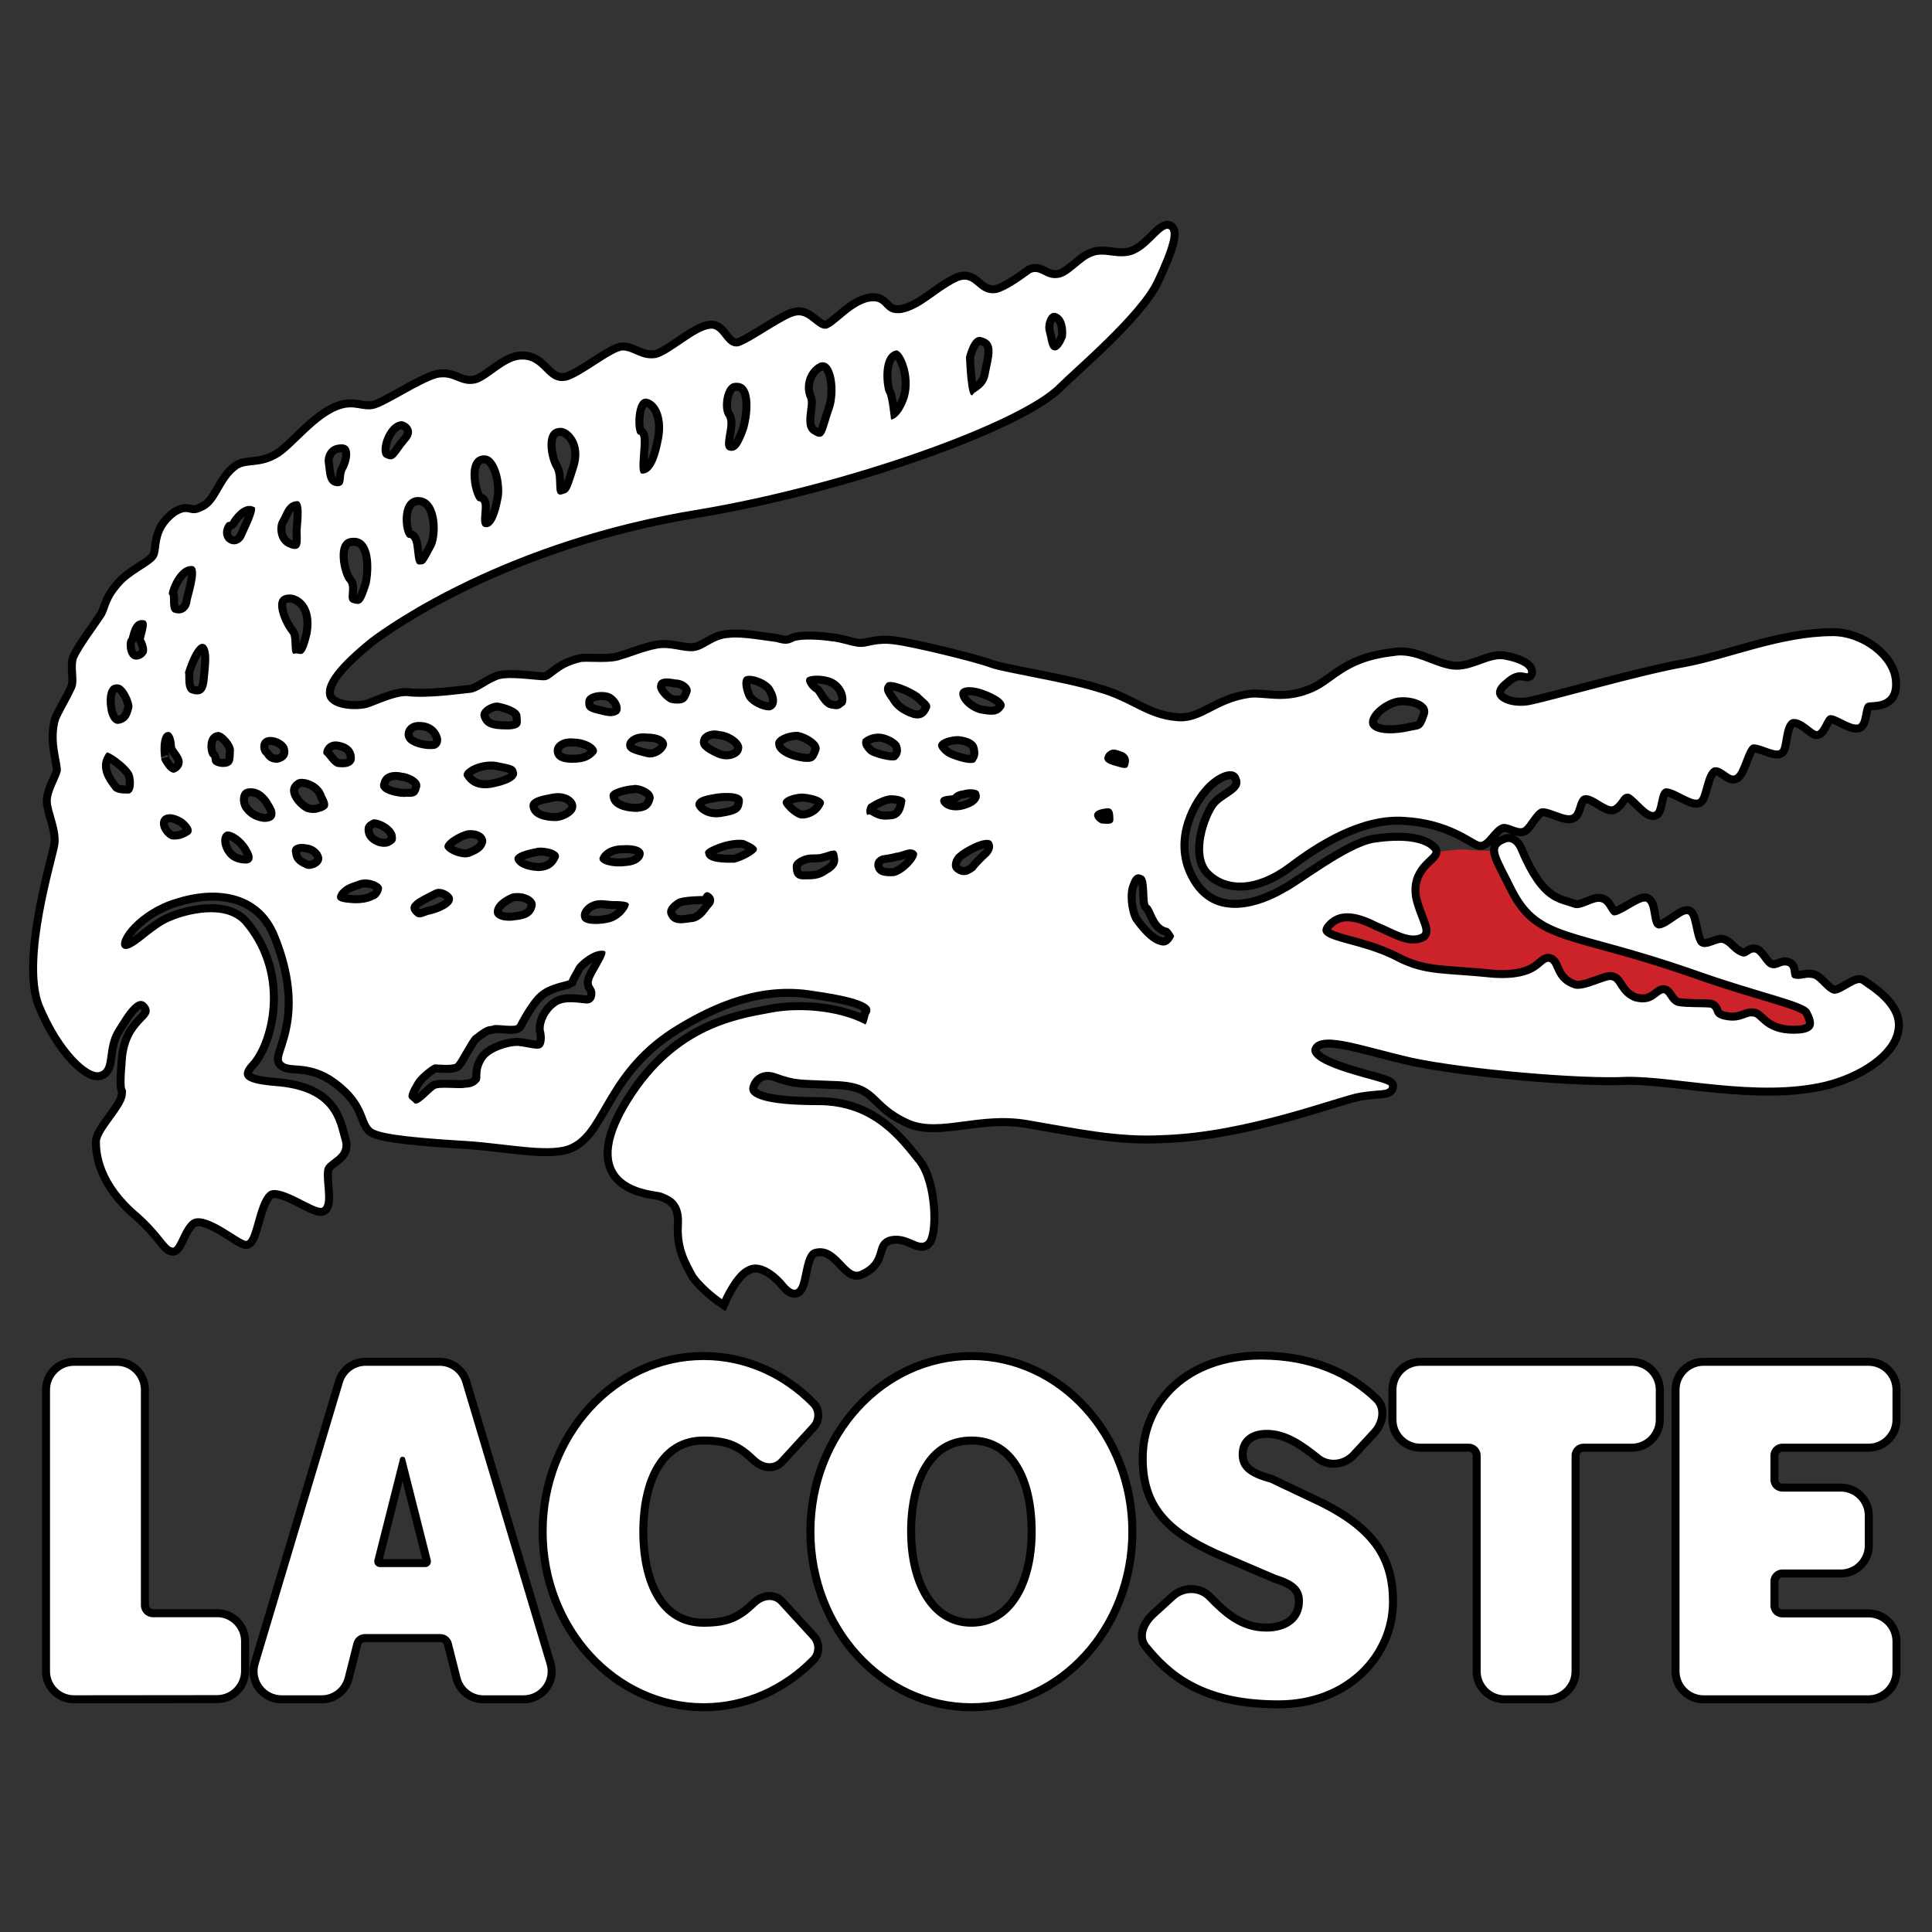 <svg width="108" height="108" viewBox="0 0 108 108" fill="none" xmlns="http://www.w3.org/2000/svg">
<rect x="0" y="0" width="108" height="108" fill="#333333" stroke="none"/>
<path fill-rule="evenodd" clip-rule="evenodd" d="M81.79 47.481C81.464 47.481 80.58 47.575 80.068 47.667C79.974 47.947 78.625 48.552 78.95 50.229C79.182 51.253 79.695 51.998 79.462 52.184C78.811 52.557 77.88 51.905 77.041 51.579C76.204 51.16 74.901 50.601 74.062 51.672C73.317 52.697 75.878 52.557 78.066 53.721C79.696 54.559 80.813 54.373 83.42 54.653C86.027 54.838 86.166 53.721 86.585 53.768C86.959 53.861 86.819 54.885 88.029 55.258C88.588 55.398 89.844 54.698 90.077 54.792C90.45 54.838 90.45 55.584 91.334 55.956C92.312 56.236 92.591 55.678 92.917 55.538C93.197 55.398 93.243 56.096 93.802 56.236C94.36 56.329 95.198 56.283 95.617 56.329C95.943 56.469 95.617 56.888 96.549 57.028C97.386 57.167 97.666 56.701 98.084 56.841C98.411 56.981 98.83 57.912 100.598 57.773C101.716 57.679 101.438 56.981 101.157 56.469C100.83 55.956 98.411 55.538 94.5 54.14C87.89 51.859 86.12 52.418 84.724 49.717C84.166 48.599 83.84 47.994 83.747 47.622C83.373 47.528 82.675 47.575 81.79 47.481Z" fill="#CC2229"/>
<path d="M104.043 54.979C103.762 54.792 102.832 55.678 102.46 55.538C102.041 55.398 101.715 54.839 101.389 54.699C100.97 54.56 100.737 54.792 100.319 54.699C99.992 54.653 100.225 54.14 99.946 54.001C99.573 53.862 99.386 54.234 98.968 54.094C98.641 54.001 98.409 53.396 98.129 53.256C97.804 53.163 97.711 53.581 97.339 53.442C96.826 53.256 96.686 52.883 96.361 52.744C96.081 52.557 95.476 53.116 95.057 52.883C94.638 52.697 94.638 51.253 94.358 51.113C94.033 50.974 93.008 52.138 92.589 51.859C92.216 51.673 92.356 50.601 92.03 50.415C91.751 50.229 90.494 51.3 90.168 51.16C89.889 51.02 89.841 50.462 89.423 50.415C89.05 50.368 88.398 50.881 87.98 50.741C87.141 50.415 86.117 50.555 84.861 47.575C84.721 47.202 84.442 46.969 84.162 47.109C83.417 47.388 83.697 47.667 84.721 49.717C86.117 52.418 87.886 51.859 94.497 54.14C98.407 55.538 100.827 55.956 101.153 56.469C101.434 56.981 101.713 57.679 100.595 57.773C98.826 57.912 98.407 56.981 98.081 56.841C97.662 56.701 97.383 57.167 96.546 57.028C95.614 56.888 95.939 56.469 95.614 56.329C95.194 56.283 94.356 56.329 93.798 56.236C93.24 56.096 93.193 55.398 92.913 55.538C92.588 55.678 92.308 56.236 91.33 55.956C90.447 55.584 90.447 54.838 90.074 54.792C89.84 54.698 88.584 55.398 88.026 55.258C86.816 54.885 86.956 53.861 86.581 53.768C86.163 53.721 86.024 54.838 83.417 54.653C80.811 54.373 79.692 54.559 78.063 53.721C75.875 52.557 73.314 52.697 74.059 51.672C74.898 50.601 76.201 51.16 77.038 51.579C77.877 51.905 78.808 52.557 79.459 52.184C79.692 51.998 79.179 51.253 78.947 50.229C78.622 48.413 80.205 47.854 80.065 47.575C79.832 47.248 78.947 46.783 76.806 47.109C75.363 47.342 72.569 49.53 71.871 49.857C71.172 50.275 68.287 51.812 66.703 49.53C65.121 47.202 66.564 44.827 67.216 44.083C67.821 43.337 68.846 42.779 69.217 43.337C69.73 44.222 68.519 44.455 68.007 45.061C67.541 45.666 66.797 47.715 67.634 48.647C68.519 49.578 70.148 49.671 72.01 48.274C73.546 47.11 76.061 45.48 78.527 45.667C81.041 45.806 82.345 46.97 82.717 47.064C83.09 47.11 83.416 46.272 83.927 46.086C84.3 45.946 84.812 46.412 85.138 46.272C85.417 46.086 85.744 45.34 86.116 45.2C86.535 45.061 87.56 45.759 87.885 45.526C88.165 45.386 88.118 44.502 88.584 44.456C89.049 44.362 89.84 45.2 90.167 45.061C90.585 44.828 90.585 44.362 91.004 44.362C91.33 44.362 92.075 45.48 92.448 45.386C92.727 45.34 92.635 44.223 93.053 44.083C93.472 43.943 94.543 44.828 94.916 44.688C95.194 44.549 95.241 43.198 95.753 42.918C96.219 42.733 96.684 43.477 96.964 43.337C97.337 43.198 97.569 41.66 97.989 41.614C98.361 41.568 99.106 42.033 99.431 41.94C99.711 41.894 99.571 40.497 100.129 40.217C100.689 40.031 101.387 40.916 101.574 40.87C101.852 40.777 101.992 40.031 102.272 39.985C102.597 39.891 103.436 40.59 103.855 40.497C104.18 40.357 104.042 39.333 104.414 39.286C104.693 39.193 105.857 39.426 105.764 38.122C105.717 36.818 104.042 35.56 102.459 35.56C99.572 35.56 96.686 36.818 94.218 37.283C91.752 37.703 86.677 39.193 85.42 39.426C84.163 39.612 82.952 38.914 84.07 38.029C84.954 37.19 85.42 37.843 85.42 37.563C85.42 37.283 84.861 37.004 84.07 36.864C83.231 36.725 82.254 37.563 81.183 37.423C80.113 37.283 79.043 36.446 77.879 36.678C75.04 37.004 74.62 38.262 73.177 38.773C71.733 39.333 70.663 38.914 69.871 39.007C67.916 39.286 67.218 40.45 65.775 40.31C64.052 40.17 63.214 39.193 61.352 38.68C59.583 38.121 56.185 37.609 55.393 37.33C54.556 37.003 50.878 36.118 49.993 36.026C49.016 35.886 48.55 36.165 48.131 36.165C47.665 36.165 47.06 35.886 46.408 35.839C45.803 35.746 44.825 35.7 44.407 35.839C44.036 36.027 43.897 36.027 43.385 35.887C42.966 35.84 41.43 35.561 40.778 35.654C39.846 35.701 39.474 36.306 38.776 36.399C38.124 36.446 37.473 36.12 36.728 36.259C35.984 36.399 35.378 36.678 34.727 36.864C34.122 37.098 33.004 36.958 32.492 37.004C31.096 37.33 30.909 38.029 30.398 38.029C29.932 38.029 28.256 37.749 27.744 38.029C27.185 38.262 26.72 38.68 26.301 38.727C25.789 38.773 23.927 39.053 22.762 38.913C22.111 38.867 20.993 39.426 20.528 39.565C19.97 39.705 18.666 39.705 18.293 39.053C17.921 38.262 18.945 37.098 20.668 35.7C21.832 34.815 28.396 30.205 39.056 28.482C47.389 27.086 57.118 23.593 59.167 21.451C60.052 20.566 63.636 17.539 64.52 15.677C65.405 13.814 65.683 12.743 65.218 12.79C64.753 12.929 64.195 13.907 63.31 14.233C62.471 14.512 61.727 14.047 61.075 14.326C60.47 14.512 59.772 15.49 59.121 15.537C58.422 15.629 58.143 15.024 57.63 15.257C57.118 15.629 56.281 16.236 55.721 16.374C54.558 16.561 54.511 15.211 53.441 15.769C52.323 16.328 51.532 17.26 50.415 17.492C49.39 17.632 49.53 16.841 48.832 16.841C47.714 16.841 46.644 18.378 46.132 18.378C45.62 18.378 45.2 17.539 44.549 17.633C43.944 17.679 42.035 19.123 41.29 19.356C40.499 19.496 40.359 18.285 39.707 18.378C38.916 18.425 37.473 19.822 36.681 20.009C35.844 20.148 35.378 19.59 34.819 19.59C34.261 19.59 32.538 21.033 31.7 21.266C30.49 21.545 30.397 20.009 29.093 20.102C28.163 20.148 27.184 21.406 26.441 21.453C25.648 21.545 25.323 20.94 24.438 21.127C23.461 21.406 21.552 22.709 20.9 22.85C20.295 22.99 19.829 22.617 19.084 22.85C17.688 23.269 16.385 25.132 15.499 25.597C14.523 26.156 13.824 25.877 13.312 26.203C12.381 26.854 12.241 28.158 11.356 28.531C10.566 28.95 10.612 28.345 9.866 28.81C8.61 29.741 9.076 30.766 8.703 31.232C8.331 31.697 7.306 32.069 6.701 32.815C6.095 33.513 6.095 33.933 5.863 34.399C5.584 34.864 4.513 36.261 4.28 36.867C4.141 37.47 4.42 38.122 4.141 38.587C3.956 39.007 3.536 39.706 3.304 40.217C2.931 41.428 3.444 42.639 3.397 43.105C3.304 43.523 2.838 44.222 2.838 44.781C2.838 45.34 3.397 46.411 3.257 47.249C3.118 48.088 1.395 53.629 2.373 56.143C3.444 58.751 5.026 60.148 5.585 59.915C6.19 59.729 5.817 58.611 6.422 57.588C7.027 56.608 7.726 55.399 8.285 56.236C8.75 57.028 7.167 57.028 7.027 59.31C6.842 61.498 7.12 60.567 7.027 61.219C6.981 61.917 5.584 63.221 5.584 63.827C5.584 64.478 5.724 66.109 7.772 67.832C9.029 68.948 9.308 69.694 9.634 69.741C9.913 69.834 10.193 68.436 10.798 68.156C11.636 67.783 13.451 69.414 13.777 69.368C14.196 69.228 14.335 66.992 15.08 66.574C15.826 66.247 17.642 67.692 18.014 67.505C18.386 67.225 17.967 65.828 18.154 65.27C18.386 64.758 19.41 64.618 19.084 63.687C18.805 62.755 18.665 60.939 15.361 60.706C14.383 60.613 13.033 60.474 13.918 59.45C14.942 58.425 16.058 54.653 13.638 51.72C12.614 50.462 10.286 51.16 9.634 51.44C8.471 51.859 7.307 53.396 6.842 52.977C6.422 52.558 7.772 50.835 9.867 50.229C11.915 49.577 14.523 49.717 15.547 52.278C17.362 56.748 15.547 58.844 15.78 59.31C16.058 59.775 17.083 59.263 18.526 60.148C20.574 61.498 20.295 62.662 20.807 63.081C21.272 63.453 23.739 63.64 26.021 63.78C28.349 63.92 30.909 64.525 31.98 63.92C33.702 63.035 33.841 59.728 37.845 57.306C39.846 56.096 42.5 54.885 45.479 55.398C48.785 55.863 48.831 56.329 48.552 56.748C48.505 56.981 48.413 57.306 48.366 57.261C46.782 56.422 44.502 56.329 43.105 56.608C41.057 56.981 37.565 57.541 35.005 62.01C32.491 66.48 36.541 66.527 36.96 66.667C37.426 66.853 38.171 67.085 38.124 68.39C38.031 69.695 38.45 70.439 38.916 71.277C39.474 72.022 40.359 72.627 40.359 72.627C40.359 72.627 41.01 71.137 41.755 70.811C42.5 70.393 43.385 71.138 43.804 71.604C45.107 73.281 44.549 70.16 45.48 69.834C46.83 69.415 47.342 71.418 48.087 71.044C49.437 70.439 48.692 69.508 49.67 69.135C50.694 68.856 51.299 69.695 51.718 69.415C52.183 69.089 52.137 66.203 51.252 65.038C50.275 63.827 48.832 61.778 45.759 61.778C42.733 61.778 41.755 61.36 41.895 60.753C42.035 60.148 42.64 59.729 43.385 60.008C44.549 60.427 44.688 60.334 46.55 60.427C49.25 60.475 48.645 61.638 50.88 62.616C52.556 63.314 54.744 62.15 57.444 62.616C60.19 63.082 62.471 63.594 64.984 63.454C69.734 63.314 74.995 61.22 76.018 61.08C77.09 60.893 77.648 61.033 77.648 60.707C77.648 60.427 73.039 59.729 73.318 58.611C73.691 57.541 75.878 58.426 78.904 59.124C81.93 59.776 88.4 60.334 90.915 60.196C93.616 60.149 98.224 61.36 101.994 60.475C103.903 60.009 105.719 58.844 105.905 57.542C106.138 56.236 104.415 55.258 104.043 54.979ZM78.066 39.007C78.811 38.867 80.115 39.193 79.789 40.031C79.509 40.87 79.371 40.729 78.764 40.87C78.159 41.008 76.903 41.148 76.577 40.589C76.297 40.031 77.228 39.193 78.066 39.007ZM59.12 17.539C59.586 17.772 59.632 18.424 59.586 18.843C59.446 19.216 59.214 19.588 58.98 19.588C58.607 19.588 58.607 19.076 58.469 18.564C58.328 18.145 58.607 17.26 59.12 17.539ZM54.838 18.843C55.815 19.076 55.443 19.961 55.256 20.985C55.116 21.683 54.511 21.87 54.418 22.009C54.092 22.615 53.999 19.961 53.999 19.961C53.999 19.961 54.279 18.703 54.838 18.843ZM50.089 19.588C50.461 19.542 51.114 20.986 50.74 22.243C50.322 23.454 49.809 23.454 49.809 23.454C49.809 23.454 49.67 22.103 49.53 21.963C49.39 21.73 49.111 19.821 50.089 19.588ZM45.806 20.287C46.691 19.961 46.924 21.963 46.504 22.988C46.132 24.059 46.132 24.711 45.48 24.291C44.688 23.919 45.34 22.615 45.107 22.243C44.828 21.59 45.061 20.659 45.806 20.287ZM41.057 21.405C42.175 21.265 42.035 23.034 41.755 24.013C41.43 24.897 41.197 25.316 40.732 25.177C40.219 24.99 40.871 23.826 40.592 23.314C40.219 22.848 40.452 21.451 41.057 21.405ZM36.169 22.289C36.821 22.428 37.287 23.406 36.961 24.757C36.682 26.154 36.263 26.48 35.89 26.48C35.518 26.48 36.03 24.291 35.704 24.291C35.425 24.291 35.378 22.149 36.169 22.289ZM31.374 23.919C31.794 23.919 32.724 24.71 32.259 26.154C31.794 27.644 31.794 27.505 31.374 27.644C30.909 27.737 31.235 26.759 30.955 26.201C30.63 25.735 30.21 23.872 31.374 23.919ZM27.045 25.456C27.883 25.409 28.209 27.179 28.023 27.923C27.883 28.668 27.604 29.6 27.092 29.46C26.626 29.368 27.184 28.017 26.766 28.017C26.44 28.017 25.788 25.503 27.045 25.456ZM24.299 30.531C23.74 31.556 23.786 31.556 23.414 31.556C23.042 31.556 23.274 30.066 22.856 30.066C22.483 30.066 22.157 27.877 23.321 27.784C24.578 27.737 24.624 29.786 24.299 30.531ZM22.437 23.546C22.716 23.546 23.414 24.012 22.762 24.71C22.157 25.409 22.111 25.874 21.552 25.595C20.993 25.409 21.552 23.593 22.437 23.546ZM6.608 38.262C6.98 38.262 7.447 39.193 7.4 39.566C7.307 39.845 7.261 40.31 6.702 40.45C6.19 40.589 6.004 39.752 6.004 39.612C5.957 39.426 5.817 38.168 6.608 38.262ZM7.167 44.361C6.888 44.361 6.562 44.361 6.329 44.176C6.189 43.943 5.258 43.012 5.957 42.08C6.003 41.94 7.167 42.732 7.4 43.244C7.54 43.616 7.54 44.361 7.167 44.361ZM8.144 36.585C8.004 36.817 7.633 36.957 7.4 36.817C7.027 36.585 7.027 35.84 7.167 35.7C7.26 35.654 7.307 34.536 8.051 34.675C8.424 34.722 8.004 35.653 8.051 35.746C8.144 35.887 8.331 36.399 8.144 36.585ZM39.149 41.335C39.195 41.009 39.707 40.73 40.219 40.87C40.871 40.916 41.616 41.475 41.477 41.894C41.43 42.313 40.732 42.639 40.033 42.313C39.428 42.033 39.009 41.754 39.149 41.335ZM40.08 44.361C40.499 44.315 41.616 44.222 41.523 44.827C41.477 45.386 41.197 45.526 40.313 45.666C39.428 45.804 38.87 45.246 38.87 44.967C38.916 44.502 39.614 44.455 40.08 44.361ZM37.752 37.982C38.264 37.982 38.73 38.401 38.59 38.727C38.45 39.053 38.404 39.472 37.473 39.286C37.147 39.146 36.728 38.68 36.728 38.401C36.728 37.843 37.287 37.889 37.752 37.982ZM32.724 39.146C32.817 38.68 33.702 38.587 34.121 38.773C34.587 39.007 34.866 39.612 34.587 39.891C34.261 40.125 33.935 40.031 33.376 39.891C32.818 39.752 32.678 39.612 32.724 39.146ZM32.119 41.289C32.818 41.289 33.655 41.8 33.283 42.173C33.004 42.452 32.724 42.639 31.98 42.639C31.235 42.639 30.955 42.359 30.955 41.94C30.955 41.568 31.421 41.195 32.119 41.289ZM30.909 44.361C31.7 44.222 32.259 44.688 32.213 45.107C32.213 45.526 31.514 45.898 31.049 45.898C30.49 45.898 29.699 45.758 29.605 45.107C29.513 44.548 30.49 44.455 30.909 44.361ZM28.768 48.087C28.628 47.668 29.605 47.481 30.071 47.388C30.49 47.342 31.374 47.528 31.235 47.947C31.096 48.273 30.816 48.692 30.071 48.692C29.326 48.646 28.907 48.413 28.768 48.087ZM29.931 50.694C29.792 51.3 29.233 51.393 28.814 51.439C28.349 51.532 27.604 51.439 27.604 50.974C27.604 50.462 28.256 50.089 28.628 49.949C29.373 49.811 30.071 50.229 29.931 50.694ZM27.883 39.286C28.162 39.332 29.047 39.565 29.093 39.984C29.093 40.31 29.326 40.776 28.349 40.776C27.464 40.776 27.092 40.636 26.905 40.17C26.626 39.612 27.604 39.193 27.883 39.286ZM27.744 42.592C28.674 42.779 28.814 42.779 28.907 43.197C28.954 43.616 28.256 43.895 27.464 44.035C26.625 44.175 26.16 43.803 25.927 43.384C25.788 43.012 26.813 42.452 27.744 42.592ZM26.161 46.411C26.626 46.364 27.184 46.55 27.184 47.063C27.092 47.481 26.813 47.668 26.347 47.854C25.928 48.087 24.997 47.715 24.857 47.389C24.717 47.063 25.648 46.504 26.161 46.411ZM25.322 50.275C25.322 50.694 24.485 51.02 24.065 51.113C23.739 51.16 23.46 51.439 23.181 51.16C22.855 50.881 22.902 50.601 23.134 50.415C23.274 50.229 24.159 49.81 24.345 49.717C24.717 49.577 25.369 49.949 25.322 50.275ZM23.414 40.357C24.159 40.357 24.485 40.776 24.625 41.148C24.718 41.474 24.625 41.66 24.438 41.8C24.299 41.94 23.461 41.893 22.995 41.614C22.343 41.289 22.576 40.357 23.414 40.357ZM19.69 30.066C20.714 29.973 20.9 31.37 20.668 32.627C20.295 33.837 20.155 33.837 19.69 33.699C19.271 33.559 19.69 32.86 19.41 32.534C19.084 32.255 18.526 30.112 19.69 30.066ZM18.945 24.85C19.876 24.711 19.55 25.875 19.364 26.201C19.084 26.62 19.41 27.225 18.805 27.178C18.154 27.086 18.247 26.294 18.154 25.874C18.107 25.409 18.387 24.896 18.945 24.85ZM15.64 29.041C15.826 28.762 15.966 28.064 16.571 28.017C16.989 27.924 16.85 29.088 16.803 29.647C16.803 30.205 16.943 30.904 16.198 30.625C15.407 30.345 15.407 29.367 15.64 29.041ZM12.753 29.181C12.893 29.181 12.893 29.087 12.893 29.087C12.893 29.087 13.544 28.017 14.196 28.342C14.475 28.389 13.777 29.739 13.684 29.973C13.545 30.345 13.079 30.625 12.66 30.252C12.242 29.833 12.614 29.181 12.753 29.181ZM10.798 31.649C11.171 31.788 10.798 32.999 10.658 33.558C10.612 34.117 10.193 34.396 9.774 34.256C9.355 34.21 9.588 33.231 9.448 33.231C9.355 33.139 9.913 31.509 10.798 31.649ZM9.448 40.916C9.728 41.009 9.774 41.568 9.774 41.66C9.774 41.894 10.053 42.033 10.193 42.452C10.286 42.779 10.053 43.104 9.728 43.197C9.356 43.197 9.03 42.499 9.03 42.499C9.03 42.592 8.75 40.87 9.448 40.916ZM10.612 46.643C10.333 46.83 10.007 46.969 9.588 46.922C9.169 46.783 8.704 46.085 9.076 45.666C9.448 45.34 10.007 45.619 10.286 45.804C10.566 46.039 10.892 46.411 10.612 46.643ZM10.752 38.773C10.193 38.68 10.426 37.609 10.333 37.609C10.333 37.609 10.892 35.701 11.45 36.027C11.869 36.306 11.636 37.563 11.59 38.168C11.497 38.727 11.217 38.914 10.752 38.773ZM11.775 42.313C11.59 42.219 11.356 41.008 12.194 40.916C12.52 40.916 13.079 41.567 13.079 41.94C13.033 42.359 13.172 42.918 12.381 42.871C11.636 42.779 11.915 42.359 11.775 42.313ZM13.778 48.273C13.499 48.273 12.939 48.227 12.614 47.715C12.335 47.342 12.242 46.69 12.614 46.504C12.893 46.364 13.638 46.83 13.964 47.481C14.336 48.087 13.964 48.273 13.778 48.273ZM14.755 45.945C14.383 45.899 13.964 45.758 13.638 45.34C13.312 44.967 13.312 44.176 13.824 44.083C14.615 43.943 15.08 44.642 15.361 45.246C15.547 45.898 14.988 45.945 14.755 45.945ZM15.499 42.639C15.127 42.639 14.942 42.499 14.755 42.219C14.476 42.033 14.383 41.195 15.127 41.195C15.499 41.195 16.058 41.475 16.105 41.894C16.198 42.359 15.826 42.592 15.499 42.639ZM16.198 33.232C16.71 33.232 17.642 33.791 17.362 35.421C16.989 37.004 16.803 36.445 16.478 36.538C16.198 36.678 16.385 35.654 16.198 35.421C15.826 35.002 14.942 33.232 16.198 33.232ZM17.129 48.553C16.803 48.413 16.385 48.227 16.338 47.715C16.198 47.249 16.71 47.109 17.129 47.203C17.642 47.249 18.014 47.668 18.014 47.994C18.014 48.413 17.409 48.646 17.129 48.553ZM18.014 45.34C17.781 45.386 17.642 45.526 17.129 45.386C16.664 45.2 15.686 44.176 16.571 43.616C16.85 43.384 17.921 43.663 18.154 44.454C18.526 45.107 18.293 45.2 18.014 45.34ZM18.107 42.173C17.967 42.033 18.246 41.289 18.991 41.475C19.69 41.614 19.876 42.08 19.829 42.499C19.69 42.918 19.224 42.918 18.851 42.871C18.526 42.779 18.293 42.313 18.107 42.173ZM20.9 50.275C20.668 50.415 20.155 50.555 19.457 50.462C18.851 50.415 18.712 50.229 18.945 49.857C19.224 49.53 19.41 49.438 19.969 49.251C20.528 49.019 21.18 49.297 21.32 49.53C21.459 49.717 21.179 50.229 20.9 50.275ZM21.831 47.248C21.459 47.481 20.668 47.248 20.434 46.69C20.248 46.085 20.574 45.944 20.854 45.804C21.179 45.758 21.97 46.131 22.111 46.643C22.157 46.969 22.157 47.063 21.831 47.248ZM22.576 44.548C22.25 44.548 21.04 44.361 21.273 43.756C21.412 43.104 22.111 43.104 22.483 43.197C22.716 43.197 23.693 43.523 23.461 44.082C23.321 44.688 22.902 44.502 22.576 44.548ZM33.283 55.538C33.283 55.863 33.097 56.096 32.818 56.096C32.492 56.096 31.561 55.863 31.095 56.236C30.63 56.561 30.35 57.167 30.397 57.587C30.49 57.912 30.49 58.425 30.258 58.564C30.072 58.751 29.187 58.425 28.814 58.471C28.488 58.471 27.324 58.751 27.045 59.357C26.719 59.915 26.953 60.334 26.766 60.475C26.58 60.707 26.3 60.8 26.021 60.8C25.742 60.893 24.485 60.707 24.299 60.893C24.019 61.08 23.321 61.918 23.134 61.638C22.902 61.36 22.576 61.498 23.181 60.475C23.46 60.008 24.205 59.497 24.299 59.497C24.345 59.497 25.276 59.589 25.463 59.45C25.648 59.264 26.207 58.145 26.441 57.912C27.372 57.167 27.325 57.447 27.604 57.306C27.884 57.261 28.815 57.447 28.907 57.261C29.047 56.981 29.606 55.956 30.072 55.538C30.677 54.978 31.655 54.885 31.794 54.792C31.84 54.653 32.073 54.28 32.213 54C32.399 53.721 33.237 53.023 33.796 53.162C34.075 53.255 33.097 54.559 33.097 54.838C33.004 55.118 33.283 55.165 33.283 55.538ZM33.981 51.58C33.283 51.72 32.538 51.673 32.491 51.3C32.398 51.021 32.631 50.602 33.096 50.416C33.516 50.229 33.934 50.369 34.26 50.369C34.539 50.369 35.238 50.369 35.145 50.602C35.099 50.834 34.679 51.44 33.981 51.58ZM34.959 48.413C34.168 48.506 33.423 48.273 33.516 47.948C33.655 47.575 34.121 47.249 34.819 47.249C35.518 47.203 35.983 47.389 35.983 47.715C35.983 47.994 35.704 48.367 34.959 48.413ZM36.542 44.642C36.403 45.2 36.123 45.34 35.611 45.386C35.099 45.386 34.075 45.246 34.075 44.455C34.075 44.083 35.145 43.896 35.378 43.896C35.611 43.803 36.589 44.083 36.542 44.642ZM37.287 41.66C37.194 42.08 36.589 42.452 36.123 42.313C35.611 42.173 34.959 42.08 35.006 41.614C35.006 41.335 35.425 40.916 36.169 41.009C36.961 41.009 37.334 41.335 37.287 41.66ZM39.754 50.694C39.568 50.881 39.335 51.393 38.776 51.532C38.264 51.579 37.612 51.812 37.333 51.16C37.194 50.834 37.426 50.555 37.845 50.275C38.171 50.089 39.288 50.089 39.288 50.089C39.288 50.089 39.427 49.717 39.707 49.949C39.986 50.136 39.986 50.462 39.754 50.694ZM41.057 48.227C40.591 48.227 39.474 48.273 39.427 47.715C39.288 47.482 40.033 47.203 40.498 47.063C41.057 46.923 41.429 46.923 41.616 46.97C41.802 47.063 42.314 47.249 42.314 47.482C42.315 47.715 41.477 48.134 41.057 48.227ZM41.663 38.914C41.477 38.448 41.43 38.029 41.616 37.843C41.942 37.609 43.059 38.029 43.245 38.541C43.525 39.007 43.525 39.566 43.059 39.706C42.594 39.752 41.802 39.333 41.663 38.914ZM43.338 41.614C43.245 41.195 44.083 40.87 44.642 40.916C45.107 41.009 45.946 41.475 45.806 41.94C45.62 42.452 45.527 42.592 45.107 42.592C44.688 42.592 43.385 42.313 43.338 41.614ZM43.757 44.92C43.664 44.548 44.503 44.361 44.828 44.361C45.107 44.361 46.365 44.548 45.993 45.06C45.76 45.526 45.247 45.758 44.828 45.758C44.503 45.758 43.897 45.246 43.757 44.92ZM46.271 48.832C45.806 49.158 45.48 49.158 44.921 49.158C44.409 49.158 44.316 48.832 44.316 48.413C44.316 48.087 44.828 47.854 45.061 47.808C45.34 47.715 45.666 47.808 45.946 47.715C46.132 47.668 46.132 47.668 46.411 47.575C46.644 47.529 46.784 47.482 46.83 47.854C46.923 48.227 46.783 48.553 46.271 48.832ZM47.202 39.426C46.969 39.566 46.969 39.706 46.504 39.612C45.945 39.566 45.666 38.727 45.526 38.68C45.34 38.587 44.921 38.122 45.107 37.889C45.34 37.703 46.364 37.703 46.83 38.122C47.389 38.587 47.389 39.286 47.202 39.426ZM48.226 41.335C48.366 41.195 48.692 41.009 49.111 41.009C49.53 41.009 50.089 41.289 50.275 41.568C50.415 41.894 50.415 42.173 50.135 42.452C49.949 42.639 48.692 42.313 48.506 42.08C48.226 41.8 48.134 41.568 48.226 41.335ZM48.552 45.526C48.413 45.666 48.366 45.2 48.552 44.967C48.832 44.781 49.437 44.455 49.809 44.455C50.135 44.455 50.694 44.548 50.602 44.827C50.554 45.107 50.461 45.805 49.717 45.805C48.971 45.898 48.692 45.479 48.552 45.526ZM49.995 48.972C49.39 49.019 48.971 48.925 48.879 48.413C48.832 47.948 49.298 47.808 49.39 47.808C49.437 47.808 49.949 47.715 50.089 47.668C50.415 47.668 50.973 47.249 51.253 47.668C51.392 47.948 50.601 48.832 49.995 48.972ZM51.997 39.566C51.904 39.752 51.718 40.31 51.019 40.125C50.321 39.891 49.995 39.566 49.809 39.286C49.67 39.007 49.157 38.588 49.576 38.169C49.809 37.983 50.88 38.401 51.392 38.774C51.811 39.193 52.044 39.286 51.997 39.566ZM52.463 41.568C52.603 41.289 53.161 41.149 53.581 41.149C53.999 41.195 54.558 41.335 54.65 41.8C54.744 42.219 54.65 42.359 54.511 42.592C54.279 42.779 53.441 42.499 53.115 42.359C52.742 42.219 52.323 41.754 52.463 41.568ZM52.556 44.781C52.556 44.455 53.022 44.502 53.255 44.455C53.348 44.362 53.487 44.222 53.86 44.176C54.139 44.083 54.744 44.083 54.744 44.361C54.838 44.548 54.744 44.967 53.999 45.2C53.161 45.479 52.603 45.107 52.556 44.781ZM55.256 47.854C55.256 47.854 54.65 48.413 54.511 48.646C54.279 48.785 53.906 49.158 53.348 48.693C53.022 48.367 53.348 47.808 53.581 47.668C53.767 47.482 55.163 46.644 55.443 47.063C55.675 47.481 55.256 47.854 55.256 47.854ZM56.093 39.612C55.814 40.031 55.394 39.984 54.884 39.891C54.417 39.844 53.58 39.286 53.626 38.727C53.72 38.262 54.557 38.401 55.023 38.587C55.536 38.773 56.419 39.193 56.093 39.612ZM61.633 46.039C61.355 46.039 60.656 45.34 61.773 45.2C62.193 45.107 62.239 45.386 62.239 45.805C62.239 46.131 61.866 46.039 61.633 46.039ZM62.239 42.779C61.773 42.639 61.587 42.452 61.866 42.08C62.193 41.8 62.332 41.894 62.75 42.033C63.077 42.173 63.17 42.452 63.077 42.732C63.03 43.058 62.75 42.918 62.239 42.779ZM64.892 52.837C64.24 52.697 63.636 51.906 63.309 51.44C63.029 50.881 62.937 49.857 63.169 49.392C63.356 48.833 63.636 48.786 63.914 48.972C64.24 49.158 64.054 50.556 64.24 50.602C64.473 50.742 64.612 51.721 65.218 51.86C65.404 51.86 65.637 52.326 65.637 52.326C65.637 52.326 65.404 52.976 64.892 52.837Z" stroke="black" stroke-width="0.896" stroke-miterlimit="2.613"/>
<path fill-rule="evenodd" clip-rule="evenodd" d="M104.043 54.979C103.762 54.792 102.832 55.678 102.46 55.538C102.041 55.398 101.715 54.839 101.389 54.699C100.97 54.56 100.737 54.792 100.319 54.699C99.992 54.653 100.225 54.14 99.946 54.001C99.573 53.862 99.386 54.234 98.968 54.094C98.641 54.001 98.409 53.396 98.129 53.256C97.804 53.163 97.711 53.581 97.339 53.442C96.826 53.256 96.686 52.883 96.361 52.744C96.081 52.557 95.476 53.116 95.057 52.883C94.638 52.697 94.638 51.253 94.358 51.113C94.033 50.974 93.008 52.138 92.589 51.859C92.216 51.673 92.356 50.601 92.03 50.415C91.751 50.229 90.494 51.3 90.168 51.16C89.889 51.02 89.841 50.462 89.423 50.415C89.05 50.368 88.398 50.881 87.98 50.741C87.141 50.415 86.117 50.555 84.861 47.575C84.721 47.202 84.442 46.969 84.162 47.109C83.417 47.388 83.697 47.667 84.721 49.717C86.117 52.418 87.886 51.859 94.497 54.14C98.407 55.538 100.827 55.956 101.153 56.469C101.434 56.981 101.713 57.679 100.595 57.773C98.826 57.912 98.407 56.981 98.081 56.841C97.662 56.701 97.383 57.167 96.546 57.028C95.614 56.888 95.939 56.469 95.614 56.329C95.194 56.283 94.356 56.329 93.798 56.236C93.24 56.096 93.193 55.398 92.913 55.538C92.588 55.678 92.308 56.236 91.33 55.956C90.447 55.584 90.447 54.838 90.074 54.792C89.84 54.698 88.584 55.398 88.026 55.258C86.816 54.885 86.956 53.861 86.581 53.768C86.163 53.721 86.024 54.838 83.417 54.653C80.811 54.373 79.692 54.559 78.063 53.721C75.875 52.557 73.314 52.697 74.059 51.672C74.898 50.601 76.201 51.16 77.038 51.579C77.877 51.905 78.808 52.557 79.459 52.184C79.692 51.998 79.179 51.253 78.947 50.229C78.622 48.413 80.205 47.854 80.065 47.575C79.832 47.248 78.947 46.783 76.806 47.109C75.363 47.342 72.569 49.53 71.871 49.857C71.172 50.275 68.287 51.812 66.703 49.53C65.121 47.202 66.564 44.827 67.216 44.083C67.821 43.337 68.846 42.779 69.217 43.337C69.73 44.222 68.519 44.455 68.007 45.061C67.541 45.666 66.797 47.715 67.634 48.647C68.519 49.578 70.148 49.671 72.01 48.274C73.546 47.11 76.061 45.48 78.527 45.667C81.041 45.806 82.345 46.97 82.717 47.064C83.09 47.11 83.416 46.272 83.927 46.086C84.3 45.946 84.812 46.412 85.138 46.272C85.417 46.086 85.744 45.34 86.116 45.2C86.535 45.061 87.56 45.759 87.885 45.526C88.165 45.386 88.118 44.502 88.584 44.456C89.049 44.362 89.84 45.2 90.167 45.061C90.585 44.828 90.585 44.362 91.004 44.362C91.33 44.362 92.075 45.48 92.448 45.386C92.727 45.34 92.635 44.223 93.053 44.083C93.472 43.943 94.543 44.828 94.916 44.688C95.194 44.549 95.241 43.198 95.753 42.918C96.219 42.733 96.684 43.477 96.964 43.337C97.337 43.198 97.569 41.66 97.989 41.614C98.361 41.568 99.106 42.033 99.431 41.94C99.711 41.894 99.571 40.497 100.129 40.217C100.689 40.031 101.387 40.916 101.574 40.87C101.852 40.777 101.992 40.031 102.272 39.985C102.597 39.891 103.436 40.59 103.855 40.497C104.18 40.357 104.042 39.333 104.414 39.286C104.693 39.193 105.857 39.426 105.764 38.122C105.717 36.818 104.042 35.56 102.459 35.56C99.572 35.56 96.686 36.818 94.218 37.283C91.752 37.703 86.677 39.193 85.42 39.426C84.163 39.612 82.952 38.914 84.07 38.029C84.954 37.19 85.42 37.843 85.42 37.563C85.42 37.283 84.861 37.004 84.07 36.864C83.231 36.725 82.254 37.563 81.183 37.423C80.113 37.283 79.043 36.446 77.879 36.678C75.04 37.004 74.62 38.262 73.177 38.773C71.733 39.333 70.663 38.914 69.871 39.007C67.916 39.286 67.218 40.45 65.775 40.31C64.052 40.17 63.214 39.193 61.352 38.68C59.583 38.121 56.185 37.609 55.393 37.33C54.556 37.003 50.878 36.118 49.993 36.026C49.016 35.886 48.55 36.165 48.131 36.165C47.665 36.165 47.06 35.886 46.408 35.839C45.803 35.746 44.825 35.7 44.407 35.839C44.036 36.027 43.897 36.027 43.385 35.887C42.966 35.84 41.43 35.561 40.778 35.654C39.846 35.701 39.474 36.306 38.776 36.399C38.124 36.446 37.473 36.12 36.728 36.259C35.984 36.399 35.378 36.678 34.727 36.864C34.122 37.098 33.004 36.958 32.492 37.004C31.096 37.33 30.909 38.029 30.398 38.029C29.932 38.029 28.256 37.749 27.744 38.029C27.185 38.262 26.72 38.68 26.301 38.727C25.789 38.773 23.927 39.053 22.762 38.913C22.111 38.867 20.993 39.426 20.528 39.565C19.97 39.705 18.666 39.705 18.293 39.053C17.921 38.262 18.945 37.098 20.668 35.7C21.832 34.815 28.396 30.205 39.056 28.482C47.389 27.086 57.118 23.593 59.167 21.451C60.052 20.566 63.636 17.539 64.52 15.677C65.405 13.814 65.683 12.743 65.218 12.79C64.753 12.929 64.195 13.907 63.31 14.233C62.471 14.512 61.727 14.047 61.075 14.326C60.47 14.512 59.772 15.49 59.121 15.537C58.422 15.629 58.143 15.024 57.63 15.257C57.118 15.629 56.281 16.236 55.721 16.374C54.558 16.561 54.511 15.211 53.441 15.769C52.323 16.328 51.532 17.26 50.415 17.492C49.39 17.632 49.53 16.841 48.832 16.841C47.714 16.841 46.644 18.378 46.132 18.378C45.62 18.378 45.2 17.539 44.549 17.633C43.944 17.679 42.035 19.123 41.29 19.356C40.499 19.496 40.359 18.285 39.707 18.378C38.916 18.425 37.473 19.822 36.681 20.009C35.844 20.148 35.378 19.59 34.819 19.59C34.261 19.59 32.538 21.033 31.7 21.266C30.49 21.545 30.397 20.009 29.093 20.102C28.163 20.148 27.184 21.406 26.441 21.453C25.648 21.545 25.323 20.94 24.438 21.127C23.461 21.406 21.552 22.709 20.9 22.85C20.295 22.99 19.829 22.617 19.084 22.85C17.688 23.269 16.385 25.132 15.499 25.597C14.523 26.156 13.824 25.877 13.312 26.203C12.381 26.854 12.241 28.158 11.356 28.531C10.566 28.95 10.612 28.345 9.866 28.81C8.61 29.741 9.076 30.766 8.703 31.232C8.331 31.697 7.306 32.069 6.701 32.815C6.095 33.513 6.095 33.933 5.863 34.399C5.584 34.864 4.513 36.261 4.28 36.867C4.141 37.47 4.42 38.122 4.141 38.587C3.956 39.007 3.536 39.706 3.304 40.217C2.931 41.428 3.444 42.639 3.397 43.105C3.304 43.523 2.838 44.222 2.838 44.781C2.838 45.34 3.397 46.411 3.257 47.249C3.118 48.088 1.395 53.629 2.373 56.143C3.444 58.751 5.026 60.148 5.585 59.915C6.19 59.729 5.817 58.611 6.422 57.588C7.027 56.608 7.726 55.399 8.285 56.236C8.75 57.028 7.167 57.028 7.027 59.31C6.842 61.498 7.12 60.567 7.027 61.219C6.981 61.917 5.584 63.221 5.584 63.827C5.584 64.478 5.724 66.109 7.772 67.832C9.029 68.948 9.308 69.694 9.634 69.741C9.913 69.834 10.193 68.436 10.798 68.156C11.636 67.783 13.451 69.414 13.777 69.368C14.196 69.228 14.335 66.992 15.08 66.574C15.826 66.247 17.642 67.692 18.014 67.505C18.386 67.225 17.967 65.828 18.154 65.27C18.386 64.758 19.41 64.618 19.084 63.687C18.805 62.755 18.665 60.939 15.361 60.706C14.383 60.613 13.033 60.474 13.918 59.45C14.942 58.425 16.058 54.653 13.638 51.72C12.614 50.462 10.286 51.16 9.634 51.44C8.471 51.859 7.307 53.396 6.842 52.977C6.422 52.558 7.772 50.835 9.867 50.229C11.915 49.577 14.523 49.717 15.547 52.278C17.362 56.748 15.547 58.844 15.78 59.31C16.058 59.775 17.083 59.263 18.526 60.148C20.574 61.498 20.295 62.662 20.807 63.081C21.272 63.453 23.739 63.64 26.021 63.78C28.349 63.92 30.909 64.525 31.98 63.92C33.702 63.035 33.841 59.728 37.845 57.306C39.846 56.096 42.5 54.885 45.479 55.398C48.785 55.863 48.831 56.329 48.552 56.748C48.505 56.981 48.413 57.306 48.366 57.261C46.782 56.422 44.502 56.329 43.105 56.608C41.057 56.981 37.565 57.541 35.005 62.01C32.491 66.48 36.541 66.527 36.96 66.667C37.426 66.853 38.171 67.085 38.124 68.39C38.031 69.695 38.45 70.439 38.916 71.277C39.474 72.022 40.359 72.627 40.359 72.627C40.359 72.627 41.01 71.137 41.755 70.811C42.5 70.393 43.385 71.138 43.804 71.604C45.107 73.281 44.549 70.16 45.48 69.834C46.83 69.415 47.342 71.418 48.087 71.044C49.437 70.439 48.692 69.508 49.67 69.135C50.694 68.856 51.299 69.695 51.718 69.415C52.183 69.089 52.137 66.203 51.252 65.038C50.275 63.827 48.832 61.778 45.759 61.778C42.733 61.778 41.755 61.36 41.895 60.753C42.035 60.148 42.64 59.729 43.385 60.008C44.549 60.427 44.688 60.334 46.55 60.427C49.25 60.475 48.645 61.638 50.88 62.616C52.556 63.314 54.744 62.15 57.444 62.616C60.19 63.082 62.471 63.594 64.984 63.454C69.734 63.314 74.995 61.22 76.018 61.08C77.09 60.893 77.648 61.033 77.648 60.707C77.648 60.427 73.039 59.729 73.318 58.611C73.691 57.541 75.878 58.426 78.904 59.124C81.93 59.776 88.4 60.334 90.915 60.196C93.616 60.149 98.224 61.36 101.994 60.475C103.903 60.009 105.719 58.844 105.905 57.542C106.138 56.236 104.415 55.258 104.043 54.979ZM78.066 39.007C78.811 38.867 80.115 39.193 79.789 40.031C79.509 40.87 79.371 40.729 78.764 40.87C78.159 41.008 76.903 41.148 76.577 40.589C76.297 40.031 77.228 39.193 78.066 39.007ZM59.12 17.539C59.586 17.772 59.632 18.424 59.586 18.843C59.446 19.216 59.214 19.588 58.98 19.588C58.607 19.588 58.607 19.076 58.469 18.564C58.328 18.145 58.607 17.26 59.12 17.539ZM54.838 18.843C55.815 19.076 55.443 19.961 55.256 20.985C55.116 21.683 54.511 21.87 54.418 22.009C54.092 22.615 53.999 19.961 53.999 19.961C53.999 19.961 54.279 18.703 54.838 18.843ZM50.089 19.588C50.461 19.542 51.114 20.986 50.74 22.243C50.322 23.454 49.809 23.454 49.809 23.454C49.809 23.454 49.67 22.103 49.53 21.963C49.39 21.73 49.111 19.821 50.089 19.588ZM45.806 20.287C46.691 19.961 46.924 21.963 46.504 22.988C46.132 24.059 46.132 24.711 45.48 24.291C44.688 23.919 45.34 22.615 45.107 22.243C44.828 21.59 45.061 20.659 45.806 20.287ZM41.057 21.405C42.175 21.265 42.035 23.034 41.755 24.013C41.43 24.897 41.197 25.316 40.732 25.177C40.219 24.99 40.871 23.826 40.592 23.314C40.219 22.848 40.452 21.451 41.057 21.405ZM36.169 22.289C36.821 22.428 37.287 23.406 36.961 24.757C36.682 26.154 36.263 26.48 35.89 26.48C35.518 26.48 36.03 24.291 35.704 24.291C35.425 24.291 35.378 22.149 36.169 22.289ZM31.374 23.919C31.794 23.919 32.724 24.71 32.259 26.154C31.794 27.644 31.794 27.505 31.374 27.644C30.909 27.737 31.235 26.759 30.955 26.201C30.63 25.735 30.21 23.872 31.374 23.919ZM27.045 25.456C27.883 25.409 28.209 27.179 28.023 27.923C27.883 28.668 27.604 29.6 27.092 29.46C26.626 29.368 27.184 28.017 26.766 28.017C26.44 28.017 25.788 25.503 27.045 25.456ZM24.299 30.531C23.74 31.556 23.786 31.556 23.414 31.556C23.042 31.556 23.274 30.066 22.856 30.066C22.483 30.066 22.157 27.877 23.321 27.784C24.578 27.737 24.624 29.786 24.299 30.531ZM22.437 23.546C22.716 23.546 23.414 24.012 22.762 24.71C22.157 25.409 22.111 25.874 21.552 25.595C20.993 25.409 21.552 23.593 22.437 23.546ZM6.608 38.262C6.98 38.262 7.447 39.193 7.4 39.566C7.307 39.845 7.261 40.31 6.702 40.45C6.19 40.589 6.004 39.752 6.004 39.612C5.957 39.426 5.817 38.168 6.608 38.262ZM7.167 44.361C6.888 44.361 6.562 44.361 6.329 44.176C6.189 43.943 5.258 43.012 5.957 42.08C6.003 41.94 7.167 42.732 7.4 43.244C7.54 43.616 7.54 44.361 7.167 44.361ZM8.144 36.585C8.004 36.817 7.633 36.957 7.4 36.817C7.027 36.585 7.027 35.84 7.167 35.7C7.26 35.654 7.307 34.536 8.051 34.675C8.424 34.722 8.004 35.653 8.051 35.746C8.144 35.887 8.331 36.399 8.144 36.585ZM39.149 41.335C39.195 41.009 39.707 40.73 40.219 40.87C40.871 40.916 41.616 41.475 41.477 41.894C41.43 42.313 40.732 42.639 40.033 42.313C39.428 42.033 39.009 41.754 39.149 41.335ZM40.08 44.361C40.499 44.315 41.616 44.222 41.523 44.827C41.477 45.386 41.197 45.526 40.313 45.666C39.428 45.804 38.87 45.246 38.87 44.967C38.916 44.502 39.614 44.455 40.08 44.361ZM37.752 37.982C38.264 37.982 38.73 38.401 38.59 38.727C38.45 39.053 38.404 39.472 37.473 39.286C37.147 39.146 36.728 38.68 36.728 38.401C36.728 37.843 37.287 37.889 37.752 37.982ZM32.724 39.146C32.817 38.68 33.702 38.587 34.121 38.773C34.587 39.007 34.866 39.612 34.587 39.891C34.261 40.125 33.935 40.031 33.376 39.891C32.818 39.752 32.678 39.612 32.724 39.146ZM32.119 41.289C32.818 41.289 33.655 41.8 33.283 42.173C33.004 42.452 32.724 42.639 31.98 42.639C31.235 42.639 30.955 42.359 30.955 41.94C30.955 41.568 31.421 41.195 32.119 41.289ZM30.909 44.361C31.7 44.222 32.259 44.688 32.213 45.107C32.213 45.526 31.514 45.898 31.049 45.898C30.49 45.898 29.699 45.758 29.605 45.107C29.513 44.548 30.49 44.455 30.909 44.361ZM28.768 48.087C28.628 47.668 29.605 47.481 30.071 47.388C30.49 47.342 31.374 47.528 31.235 47.947C31.096 48.273 30.816 48.692 30.071 48.692C29.326 48.646 28.907 48.413 28.768 48.087ZM29.931 50.694C29.792 51.3 29.233 51.393 28.814 51.439C28.349 51.532 27.604 51.439 27.604 50.974C27.604 50.462 28.256 50.089 28.628 49.949C29.373 49.811 30.071 50.229 29.931 50.694ZM27.883 39.286C28.162 39.332 29.047 39.565 29.093 39.984C29.093 40.31 29.326 40.776 28.349 40.776C27.464 40.776 27.092 40.636 26.905 40.17C26.626 39.612 27.604 39.193 27.883 39.286ZM27.744 42.592C28.674 42.779 28.814 42.779 28.907 43.197C28.954 43.616 28.256 43.895 27.464 44.035C26.625 44.175 26.16 43.803 25.927 43.384C25.788 43.012 26.813 42.452 27.744 42.592ZM26.161 46.411C26.626 46.364 27.184 46.55 27.184 47.063C27.092 47.481 26.813 47.668 26.347 47.854C25.928 48.087 24.997 47.715 24.857 47.389C24.717 47.063 25.648 46.504 26.161 46.411ZM25.322 50.275C25.322 50.694 24.485 51.02 24.065 51.113C23.739 51.16 23.46 51.439 23.181 51.16C22.855 50.881 22.902 50.601 23.134 50.415C23.274 50.229 24.159 49.81 24.345 49.717C24.717 49.577 25.369 49.949 25.322 50.275ZM23.414 40.357C24.159 40.357 24.485 40.776 24.625 41.148C24.718 41.474 24.625 41.66 24.438 41.8C24.299 41.94 23.461 41.893 22.995 41.614C22.343 41.289 22.576 40.357 23.414 40.357ZM19.69 30.066C20.714 29.973 20.9 31.37 20.668 32.627C20.295 33.837 20.155 33.837 19.69 33.699C19.271 33.559 19.69 32.86 19.41 32.534C19.084 32.255 18.526 30.112 19.69 30.066ZM18.945 24.85C19.876 24.711 19.55 25.875 19.364 26.201C19.084 26.62 19.41 27.225 18.805 27.178C18.154 27.086 18.247 26.294 18.154 25.874C18.107 25.409 18.387 24.896 18.945 24.85ZM15.64 29.041C15.826 28.762 15.966 28.064 16.571 28.017C16.989 27.924 16.85 29.088 16.803 29.647C16.803 30.205 16.943 30.904 16.198 30.625C15.407 30.345 15.407 29.367 15.64 29.041ZM12.753 29.181C12.893 29.181 12.893 29.087 12.893 29.087C12.893 29.087 13.544 28.017 14.196 28.342C14.475 28.389 13.777 29.739 13.684 29.973C13.545 30.345 13.079 30.625 12.66 30.252C12.242 29.833 12.614 29.181 12.753 29.181ZM10.798 31.649C11.171 31.788 10.798 32.999 10.658 33.558C10.612 34.117 10.193 34.396 9.774 34.256C9.355 34.21 9.588 33.231 9.448 33.231C9.355 33.139 9.913 31.509 10.798 31.649ZM9.448 40.916C9.728 41.009 9.774 41.568 9.774 41.66C9.774 41.894 10.053 42.033 10.193 42.452C10.286 42.779 10.053 43.104 9.728 43.197C9.356 43.197 9.03 42.499 9.03 42.499C9.03 42.592 8.75 40.87 9.448 40.916ZM10.612 46.643C10.333 46.83 10.007 46.969 9.588 46.922C9.169 46.783 8.704 46.085 9.076 45.666C9.448 45.34 10.007 45.619 10.286 45.804C10.566 46.039 10.892 46.411 10.612 46.643ZM10.752 38.773C10.193 38.68 10.426 37.609 10.333 37.609C10.333 37.609 10.892 35.701 11.45 36.027C11.869 36.306 11.636 37.563 11.59 38.168C11.497 38.727 11.217 38.914 10.752 38.773ZM11.775 42.313C11.59 42.219 11.356 41.008 12.194 40.916C12.52 40.916 13.079 41.567 13.079 41.94C13.033 42.359 13.172 42.918 12.381 42.871C11.636 42.779 11.915 42.359 11.775 42.313ZM13.778 48.273C13.499 48.273 12.939 48.227 12.614 47.715C12.335 47.342 12.242 46.69 12.614 46.504C12.893 46.364 13.638 46.83 13.964 47.481C14.336 48.087 13.964 48.273 13.778 48.273ZM14.755 45.945C14.383 45.899 13.964 45.758 13.638 45.34C13.312 44.967 13.312 44.176 13.824 44.083C14.615 43.943 15.08 44.642 15.361 45.246C15.547 45.898 14.988 45.945 14.755 45.945ZM15.499 42.639C15.127 42.639 14.942 42.499 14.755 42.219C14.476 42.033 14.383 41.195 15.127 41.195C15.499 41.195 16.058 41.475 16.105 41.894C16.198 42.359 15.826 42.592 15.499 42.639ZM16.198 33.232C16.71 33.232 17.642 33.791 17.362 35.421C16.989 37.004 16.803 36.445 16.478 36.538C16.198 36.678 16.385 35.654 16.198 35.421C15.826 35.002 14.942 33.232 16.198 33.232ZM17.129 48.553C16.803 48.413 16.385 48.227 16.338 47.715C16.198 47.249 16.71 47.109 17.129 47.203C17.642 47.249 18.014 47.668 18.014 47.994C18.014 48.413 17.409 48.646 17.129 48.553ZM18.014 45.34C17.781 45.386 17.642 45.526 17.129 45.386C16.664 45.2 15.686 44.176 16.571 43.616C16.85 43.384 17.921 43.663 18.154 44.454C18.526 45.107 18.293 45.2 18.014 45.34ZM18.107 42.173C17.967 42.033 18.246 41.289 18.991 41.475C19.69 41.614 19.876 42.08 19.829 42.499C19.69 42.918 19.224 42.918 18.851 42.871C18.526 42.779 18.293 42.313 18.107 42.173ZM20.9 50.275C20.668 50.415 20.155 50.555 19.457 50.462C18.851 50.415 18.712 50.229 18.945 49.857C19.224 49.53 19.41 49.438 19.969 49.251C20.528 49.019 21.18 49.297 21.32 49.53C21.459 49.717 21.179 50.229 20.9 50.275ZM21.831 47.248C21.459 47.481 20.668 47.248 20.434 46.69C20.248 46.085 20.574 45.944 20.854 45.804C21.179 45.758 21.97 46.131 22.111 46.643C22.157 46.969 22.157 47.063 21.831 47.248ZM22.576 44.548C22.25 44.548 21.04 44.361 21.273 43.756C21.412 43.104 22.111 43.104 22.483 43.197C22.716 43.197 23.693 43.523 23.461 44.082C23.321 44.688 22.902 44.502 22.576 44.548ZM33.283 55.538C33.283 55.863 33.097 56.096 32.818 56.096C32.492 56.096 31.561 55.863 31.095 56.236C30.63 56.561 30.35 57.167 30.397 57.587C30.49 57.912 30.49 58.425 30.258 58.564C30.072 58.751 29.187 58.425 28.814 58.471C28.488 58.471 27.324 58.751 27.045 59.357C26.719 59.915 26.953 60.334 26.766 60.475C26.58 60.707 26.3 60.8 26.021 60.8C25.742 60.893 24.485 60.707 24.299 60.893C24.019 61.08 23.321 61.918 23.134 61.638C22.902 61.36 22.576 61.498 23.181 60.475C23.46 60.008 24.205 59.497 24.299 59.497C24.345 59.497 25.276 59.589 25.463 59.45C25.648 59.264 26.207 58.145 26.441 57.912C27.372 57.167 27.325 57.447 27.604 57.306C27.884 57.261 28.815 57.447 28.907 57.261C29.047 56.981 29.606 55.956 30.072 55.538C30.677 54.978 31.655 54.885 31.794 54.792C31.84 54.653 32.073 54.28 32.213 54C32.399 53.721 33.237 53.023 33.796 53.162C34.075 53.255 33.097 54.559 33.097 54.838C33.004 55.118 33.283 55.165 33.283 55.538ZM33.981 51.58C33.283 51.72 32.538 51.673 32.491 51.3C32.398 51.021 32.631 50.602 33.096 50.416C33.516 50.229 33.934 50.369 34.26 50.369C34.539 50.369 35.238 50.369 35.145 50.602C35.099 50.834 34.679 51.44 33.981 51.58ZM34.959 48.413C34.168 48.506 33.423 48.273 33.516 47.948C33.655 47.575 34.121 47.249 34.819 47.249C35.518 47.203 35.983 47.389 35.983 47.715C35.983 47.994 35.704 48.367 34.959 48.413ZM36.542 44.642C36.403 45.2 36.123 45.34 35.611 45.386C35.099 45.386 34.075 45.246 34.075 44.455C34.075 44.083 35.145 43.896 35.378 43.896C35.611 43.803 36.589 44.083 36.542 44.642ZM37.287 41.66C37.194 42.08 36.589 42.452 36.123 42.313C35.611 42.173 34.959 42.08 35.006 41.614C35.006 41.335 35.425 40.916 36.169 41.009C36.961 41.009 37.334 41.335 37.287 41.66ZM39.754 50.694C39.568 50.881 39.335 51.393 38.776 51.532C38.264 51.579 37.612 51.812 37.333 51.16C37.194 50.834 37.426 50.555 37.845 50.275C38.171 50.089 39.288 50.089 39.288 50.089C39.288 50.089 39.427 49.717 39.707 49.949C39.986 50.136 39.986 50.462 39.754 50.694ZM41.057 48.227C40.591 48.227 39.474 48.273 39.427 47.715C39.288 47.482 40.033 47.203 40.498 47.063C41.057 46.923 41.429 46.923 41.616 46.97C41.802 47.063 42.314 47.249 42.314 47.482C42.315 47.715 41.477 48.134 41.057 48.227ZM41.663 38.914C41.477 38.448 41.43 38.029 41.616 37.843C41.942 37.609 43.059 38.029 43.245 38.541C43.525 39.007 43.525 39.566 43.059 39.706C42.594 39.752 41.802 39.333 41.663 38.914ZM43.338 41.614C43.245 41.195 44.083 40.87 44.642 40.916C45.107 41.009 45.946 41.475 45.806 41.94C45.62 42.452 45.527 42.592 45.107 42.592C44.688 42.592 43.385 42.313 43.338 41.614ZM43.757 44.92C43.664 44.548 44.503 44.361 44.828 44.361C45.107 44.361 46.365 44.548 45.993 45.06C45.76 45.526 45.247 45.758 44.828 45.758C44.503 45.758 43.897 45.246 43.757 44.92ZM46.271 48.832C45.806 49.158 45.48 49.158 44.921 49.158C44.409 49.158 44.316 48.832 44.316 48.413C44.316 48.087 44.828 47.854 45.061 47.808C45.34 47.715 45.666 47.808 45.946 47.715C46.132 47.668 46.132 47.668 46.411 47.575C46.644 47.529 46.784 47.482 46.83 47.854C46.923 48.227 46.783 48.553 46.271 48.832ZM47.202 39.426C46.969 39.566 46.969 39.706 46.504 39.612C45.945 39.566 45.666 38.727 45.526 38.68C45.34 38.587 44.921 38.122 45.107 37.889C45.34 37.703 46.364 37.703 46.83 38.122C47.389 38.587 47.389 39.286 47.202 39.426ZM48.226 41.335C48.366 41.195 48.692 41.009 49.111 41.009C49.53 41.009 50.089 41.289 50.275 41.568C50.415 41.894 50.415 42.173 50.135 42.452C49.949 42.639 48.692 42.313 48.506 42.08C48.226 41.8 48.134 41.568 48.226 41.335ZM48.552 45.526C48.413 45.666 48.366 45.2 48.552 44.967C48.832 44.781 49.437 44.455 49.809 44.455C50.135 44.455 50.694 44.548 50.602 44.827C50.554 45.107 50.461 45.805 49.717 45.805C48.971 45.898 48.692 45.479 48.552 45.526ZM49.995 48.972C49.39 49.019 48.971 48.925 48.879 48.413C48.832 47.948 49.298 47.808 49.39 47.808C49.437 47.808 49.949 47.715 50.089 47.668C50.415 47.668 50.973 47.249 51.253 47.668C51.392 47.948 50.601 48.832 49.995 48.972ZM51.997 39.566C51.904 39.752 51.718 40.31 51.019 40.125C50.321 39.891 49.995 39.566 49.809 39.286C49.67 39.007 49.157 38.588 49.576 38.169C49.809 37.983 50.88 38.401 51.392 38.774C51.811 39.193 52.044 39.286 51.997 39.566ZM52.463 41.568C52.603 41.289 53.161 41.149 53.581 41.149C53.999 41.195 54.558 41.335 54.65 41.8C54.744 42.219 54.65 42.359 54.511 42.592C54.279 42.779 53.441 42.499 53.115 42.359C52.742 42.219 52.323 41.754 52.463 41.568ZM52.556 44.781C52.556 44.455 53.022 44.502 53.255 44.455C53.348 44.362 53.487 44.222 53.86 44.176C54.139 44.083 54.744 44.083 54.744 44.361C54.838 44.548 54.744 44.967 53.999 45.2C53.161 45.479 52.603 45.107 52.556 44.781ZM55.256 47.854C55.256 47.854 54.65 48.413 54.511 48.646C54.279 48.785 53.906 49.158 53.348 48.693C53.022 48.367 53.348 47.808 53.581 47.668C53.767 47.482 55.163 46.644 55.443 47.063C55.675 47.481 55.256 47.854 55.256 47.854ZM56.093 39.612C55.814 40.031 55.394 39.984 54.884 39.891C54.417 39.844 53.58 39.286 53.626 38.727C53.72 38.262 54.557 38.401 55.023 38.587C55.536 38.773 56.419 39.193 56.093 39.612ZM61.633 46.039C61.355 46.039 60.656 45.34 61.773 45.2C62.193 45.107 62.239 45.386 62.239 45.805C62.239 46.131 61.866 46.039 61.633 46.039ZM62.239 42.779C61.773 42.639 61.587 42.452 61.866 42.08C62.193 41.8 62.332 41.894 62.75 42.033C63.077 42.173 63.17 42.452 63.077 42.732C63.03 43.058 62.75 42.918 62.239 42.779ZM64.892 52.837C64.24 52.697 63.636 51.906 63.309 51.44C63.029 50.881 62.937 49.857 63.169 49.392C63.356 48.833 63.636 48.786 63.914 48.972C64.24 49.158 64.054 50.556 64.24 50.602C64.473 50.742 64.612 51.721 65.218 51.86C65.404 51.86 65.637 52.326 65.637 52.326C65.637 52.326 65.404 52.976 64.892 52.837Z" fill="white"/>
<path d="M15.733 94.768H17.976C18.275 94.771 18.566 94.673 18.801 94.489C19.037 94.306 19.203 94.048 19.273 93.758L19.756 91.85C19.832 91.548 20.093 91.345 20.404 91.345H24.607C24.919 91.345 25.18 91.548 25.256 91.85L25.738 93.758C25.808 94.048 25.974 94.306 26.21 94.489C26.445 94.673 26.736 94.771 27.035 94.768H29.278C29.486 94.768 29.692 94.719 29.878 94.626C30.064 94.532 30.226 94.396 30.351 94.229C30.475 94.062 30.559 93.868 30.595 93.662C30.631 93.457 30.619 93.246 30.559 93.046L25.849 77.303C25.77 77.025 25.601 76.782 25.37 76.609C25.138 76.437 24.857 76.346 24.568 76.349H20.443C19.842 76.349 19.334 76.726 19.162 77.303L14.453 93.046C14.393 93.246 14.38 93.457 14.416 93.662C14.452 93.868 14.536 94.062 14.66 94.229C14.785 94.396 14.947 94.532 15.133 94.626C15.319 94.719 15.525 94.768 15.733 94.768ZM23.777 87.602H21.234C21.187 87.601 21.14 87.59 21.097 87.568C21.054 87.547 21.017 87.516 20.988 87.479C20.958 87.441 20.938 87.397 20.928 87.351C20.918 87.304 20.918 87.256 20.929 87.209L22.364 81.531C22.398 81.401 22.613 81.401 22.645 81.531L24.081 87.209C24.093 87.256 24.093 87.304 24.083 87.35C24.073 87.397 24.052 87.441 24.023 87.478C23.994 87.516 23.957 87.547 23.914 87.568C23.871 87.589 23.824 87.601 23.777 87.602ZM54.301 95.212C59.148 95.212 63.076 90.917 63.076 85.619C63.076 80.321 59.148 76.027 54.301 76.027C49.455 76.027 45.526 80.321 45.526 85.619C45.527 90.917 49.455 95.212 54.301 95.212ZM54.301 90.934C51.961 90.934 50.709 88.555 50.709 85.619C50.709 82.683 51.825 80.303 54.301 80.303C56.778 80.303 57.895 82.683 57.895 85.619C57.895 88.555 56.642 90.934 54.301 90.934ZM72.835 89.505C72.835 90.606 71.97 91.207 70.794 91.207C69.309 91.207 68.349 90.32 67.46 89.409C66.989 88.928 66.201 88.944 65.703 89.397L64.601 90.402C64.171 90.794 63.846 91.452 64.213 91.904C65.404 93.377 67.18 95.051 71.466 95.051C75.269 95.051 77.646 92.399 77.646 89.541C77.646 87.209 76.66 85.666 73.875 84.242L70.991 82.873C69.765 82.546 69.243 82.103 69.243 81.302C69.243 80.451 69.839 79.93 70.816 79.93C71.965 79.93 72.934 80.643 73.807 81.344C74.319 81.755 75.072 81.658 75.518 81.176L76.671 79.928C77.071 79.494 77.219 78.773 76.795 78.361C75.407 77.013 73.331 76 70.49 76C66.471 76 64.102 78.492 64.102 81.522C64.102 84.075 65.343 85.402 68.04 86.631L71.353 88.049C72.402 88.374 72.835 88.778 72.835 89.505ZM30.557 85.62C30.557 90.917 34.486 95.212 39.332 95.212C41.645 95.212 43.749 94.234 45.316 92.634C45.592 92.353 45.585 91.898 45.319 91.607L43.557 89.683C43.204 89.299 42.663 89.41 42.287 89.77C41.429 90.597 40.75 90.935 39.331 90.935C36.855 90.935 35.739 88.555 35.739 85.619V85.618C35.739 82.682 36.855 80.303 39.331 80.303C40.75 80.303 41.429 80.641 42.287 81.467C42.663 81.828 43.204 81.939 43.557 81.555L45.319 79.63C45.585 79.341 45.592 78.884 45.316 78.603C43.749 77.004 41.645 76.026 39.332 76.026C34.486 76.026 30.557 80.32 30.557 85.618V85.62ZM102.905 83.381H99.636C99.549 83.381 99.462 83.364 99.38 83.33C99.299 83.297 99.225 83.248 99.163 83.185C99.101 83.123 99.052 83.049 99.018 82.968C98.985 82.887 98.967 82.8 98.968 82.712V81.372C98.968 81.003 99.267 80.703 99.636 80.703H104.454C104.629 80.703 104.803 80.669 104.966 80.602C105.128 80.534 105.275 80.436 105.4 80.312C105.524 80.187 105.622 80.04 105.69 79.878C105.757 79.715 105.791 79.541 105.791 79.365V77.688C105.791 77.512 105.757 77.338 105.69 77.175C105.622 77.013 105.524 76.866 105.4 76.741C105.275 76.617 105.128 76.519 104.966 76.451C104.803 76.384 104.629 76.35 104.454 76.35H95.224C95.048 76.35 94.874 76.384 94.712 76.451C94.55 76.519 94.402 76.617 94.278 76.742C94.154 76.866 94.056 77.013 93.989 77.176C93.921 77.338 93.887 77.512 93.887 77.688V93.431C93.887 93.785 94.028 94.126 94.279 94.376C94.529 94.627 94.869 94.768 95.224 94.769H104.454C104.808 94.769 105.149 94.628 105.4 94.377C105.65 94.126 105.791 93.786 105.791 93.431V91.752C105.791 91.397 105.65 91.056 105.4 90.806C105.149 90.555 104.808 90.414 104.454 90.414H99.636C99.549 90.414 99.462 90.397 99.38 90.363C99.299 90.329 99.225 90.28 99.163 90.218C99.101 90.156 99.052 90.082 99.018 90.001C98.985 89.92 98.967 89.833 98.968 89.745V88.405C98.968 88.036 99.267 87.736 99.636 87.736H102.905C103.081 87.736 103.255 87.701 103.417 87.634C103.58 87.567 103.727 87.469 103.852 87.344C103.976 87.22 104.074 87.073 104.142 86.91C104.209 86.748 104.243 86.574 104.243 86.398V84.72C104.243 84.544 104.209 84.37 104.142 84.208C104.075 84.045 103.976 83.898 103.852 83.773C103.728 83.649 103.58 83.55 103.418 83.483C103.255 83.416 103.081 83.381 102.905 83.381ZM84.108 94.768H86.514C87.252 94.768 87.852 94.169 87.852 93.43V81.372C87.852 81.002 88.15 80.703 88.52 80.703H91.222C91.576 80.703 91.917 80.562 92.168 80.311C92.418 80.06 92.559 79.72 92.559 79.365V77.687C92.559 77.332 92.418 76.992 92.168 76.741C91.917 76.49 91.576 76.349 91.222 76.349H79.4C79.225 76.349 79.051 76.384 78.888 76.451C78.726 76.518 78.579 76.617 78.454 76.741C78.33 76.865 78.232 77.013 78.164 77.175C78.097 77.337 78.063 77.511 78.063 77.687V79.365C78.063 79.541 78.097 79.715 78.164 79.877C78.232 80.039 78.33 80.187 78.454 80.311C78.579 80.435 78.726 80.534 78.888 80.601C79.051 80.668 79.225 80.703 79.4 80.703H82.101C82.471 80.703 82.77 81.002 82.77 81.372V93.43C82.77 93.785 82.912 94.125 83.163 94.376C83.413 94.627 83.754 94.768 84.108 94.768ZM12.138 90.402H8.545C8.368 90.402 8.198 90.332 8.072 90.206C7.947 90.081 7.876 89.911 7.876 89.733V77.687C7.876 77.332 7.735 76.992 7.485 76.741C7.234 76.49 6.894 76.349 6.539 76.349H4.133C3.778 76.349 3.438 76.49 3.188 76.741C2.937 76.992 2.796 77.332 2.796 77.687V93.429C2.796 94.169 3.395 94.767 4.135 94.766L11.082 94.759L12.14 94.757C12.494 94.757 12.834 94.616 13.085 94.365C13.335 94.114 13.476 93.775 13.476 93.42V91.74C13.476 91.564 13.441 91.39 13.374 91.228C13.307 91.066 13.208 90.918 13.084 90.794C12.96 90.67 12.812 90.571 12.65 90.504C12.488 90.437 12.314 90.402 12.138 90.402Z" stroke="black" stroke-width="0.896" stroke-miterlimit="2.613"/>
<path fill-rule="evenodd" clip-rule="evenodd" d="M54.301 95.212C59.148 95.212 63.076 90.917 63.076 85.619C63.076 80.321 59.148 76.027 54.301 76.027C49.455 76.027 45.526 80.321 45.526 85.619C45.527 90.917 49.455 95.212 54.301 95.212ZM54.301 90.934C51.961 90.934 50.709 88.555 50.709 85.619C50.709 82.683 51.825 80.303 54.301 80.303C56.778 80.303 57.895 82.683 57.895 85.619C57.895 88.555 56.642 90.934 54.301 90.934ZM15.733 94.768H17.976C18.275 94.771 18.566 94.673 18.801 94.489C19.037 94.306 19.203 94.048 19.273 93.758L19.756 91.85C19.832 91.548 20.093 91.345 20.404 91.345H24.607C24.919 91.345 25.18 91.548 25.256 91.85L25.738 93.758C25.808 94.048 25.974 94.306 26.21 94.489C26.445 94.673 26.736 94.771 27.035 94.768H29.278C29.486 94.768 29.692 94.719 29.878 94.626C30.064 94.532 30.226 94.396 30.351 94.229C30.475 94.062 30.559 93.868 30.595 93.662C30.631 93.457 30.619 93.246 30.559 93.046L25.849 77.303C25.77 77.025 25.601 76.782 25.37 76.609C25.138 76.437 24.857 76.346 24.568 76.349H20.443C19.842 76.349 19.334 76.726 19.162 77.303L14.453 93.046C14.393 93.246 14.38 93.457 14.416 93.662C14.452 93.868 14.536 94.062 14.66 94.229C14.785 94.396 14.947 94.532 15.133 94.626C15.319 94.719 15.525 94.768 15.733 94.768ZM23.777 87.602H21.234C21.187 87.601 21.14 87.59 21.097 87.568C21.054 87.547 21.017 87.516 20.988 87.479C20.958 87.441 20.938 87.397 20.928 87.351C20.918 87.304 20.918 87.256 20.929 87.209L22.364 81.531C22.398 81.401 22.613 81.401 22.645 81.531L24.081 87.209C24.093 87.256 24.093 87.304 24.083 87.35C24.073 87.397 24.052 87.441 24.023 87.478C23.994 87.516 23.957 87.547 23.914 87.568C23.871 87.589 23.824 87.601 23.777 87.602ZM30.557 85.62C30.557 90.917 34.486 95.212 39.332 95.212C41.645 95.212 43.749 94.234 45.316 92.634C45.592 92.353 45.585 91.898 45.319 91.607L43.557 89.683C43.204 89.299 42.663 89.41 42.287 89.77C41.429 90.597 40.75 90.935 39.331 90.935C36.855 90.935 35.739 88.555 35.739 85.619V85.618C35.739 82.682 36.855 80.303 39.331 80.303C40.75 80.303 41.429 80.641 42.287 81.467C42.663 81.828 43.204 81.939 43.557 81.555L45.319 79.63C45.585 79.341 45.592 78.884 45.316 78.603C43.749 77.004 41.645 76.026 39.332 76.026C34.486 76.026 30.557 80.32 30.557 85.618V85.62ZM72.835 89.505C72.835 90.606 71.97 91.207 70.794 91.207C69.309 91.207 68.349 90.32 67.46 89.409C66.989 88.928 66.201 88.944 65.703 89.397L64.601 90.402C64.171 90.794 63.846 91.452 64.213 91.904C65.404 93.377 67.18 95.051 71.466 95.051C75.269 95.051 77.646 92.399 77.646 89.541C77.646 87.209 76.66 85.666 73.875 84.242L70.991 82.873C69.765 82.546 69.243 82.103 69.243 81.302C69.243 80.451 69.839 79.93 70.816 79.93C71.965 79.93 72.934 80.643 73.807 81.344C74.319 81.755 75.072 81.658 75.518 81.176L76.671 79.928C77.071 79.494 77.219 78.773 76.795 78.361C75.407 77.013 73.331 76 70.49 76C66.471 76 64.102 78.492 64.102 81.522C64.102 84.075 65.343 85.402 68.04 86.631L71.353 88.049C72.402 88.374 72.835 88.778 72.835 89.505ZM102.905 83.381H99.636C99.549 83.381 99.462 83.364 99.38 83.33C99.299 83.297 99.225 83.248 99.163 83.185C99.101 83.123 99.052 83.049 99.018 82.968C98.985 82.887 98.967 82.8 98.968 82.712V81.372C98.968 81.003 99.267 80.703 99.636 80.703H104.454C104.629 80.703 104.803 80.669 104.966 80.602C105.128 80.534 105.275 80.436 105.4 80.312C105.524 80.187 105.622 80.04 105.69 79.878C105.757 79.715 105.791 79.541 105.791 79.365V77.688C105.791 77.512 105.757 77.338 105.69 77.175C105.622 77.013 105.524 76.866 105.4 76.741C105.275 76.617 105.128 76.519 104.966 76.451C104.803 76.384 104.629 76.35 104.454 76.35H95.224C95.048 76.35 94.874 76.384 94.712 76.451C94.55 76.519 94.402 76.617 94.278 76.742C94.154 76.866 94.056 77.013 93.989 77.176C93.921 77.338 93.887 77.512 93.887 77.688V93.431C93.887 93.785 94.028 94.126 94.279 94.376C94.529 94.627 94.869 94.768 95.224 94.769H104.454C104.808 94.769 105.149 94.628 105.4 94.377C105.65 94.126 105.791 93.786 105.791 93.431V91.752C105.791 91.397 105.65 91.056 105.4 90.806C105.149 90.555 104.808 90.414 104.454 90.414H99.636C99.549 90.414 99.462 90.397 99.38 90.363C99.299 90.329 99.225 90.28 99.163 90.218C99.101 90.156 99.052 90.082 99.018 90.001C98.985 89.92 98.967 89.833 98.968 89.745V88.405C98.968 88.036 99.267 87.736 99.636 87.736H102.905C103.081 87.736 103.255 87.701 103.417 87.634C103.58 87.567 103.727 87.469 103.852 87.344C103.976 87.22 104.074 87.073 104.142 86.91C104.209 86.748 104.243 86.574 104.243 86.398V84.72C104.243 84.544 104.209 84.37 104.142 84.208C104.075 84.045 103.976 83.898 103.852 83.773C103.728 83.649 103.58 83.55 103.418 83.483C103.255 83.416 103.081 83.381 102.905 83.381ZM84.108 94.768H86.514C87.252 94.768 87.852 94.169 87.852 93.43V81.372C87.852 81.002 88.15 80.703 88.52 80.703H91.222C91.576 80.703 91.917 80.562 92.168 80.311C92.418 80.06 92.559 79.72 92.559 79.365V77.687C92.559 77.332 92.418 76.992 92.168 76.741C91.917 76.49 91.576 76.349 91.222 76.349H79.4C79.225 76.349 79.051 76.384 78.888 76.451C78.726 76.518 78.579 76.617 78.454 76.741C78.33 76.865 78.232 77.013 78.164 77.175C78.097 77.337 78.063 77.511 78.063 77.687V79.365C78.063 79.541 78.097 79.715 78.164 79.877C78.232 80.039 78.33 80.187 78.454 80.311C78.579 80.435 78.726 80.534 78.888 80.601C79.051 80.668 79.225 80.703 79.4 80.703H82.101C82.471 80.703 82.77 81.002 82.77 81.372V93.43C82.77 93.785 82.912 94.125 83.163 94.376C83.413 94.627 83.754 94.768 84.108 94.768ZM12.138 90.402H8.545C8.368 90.402 8.198 90.332 8.072 90.206C7.947 90.081 7.876 89.911 7.876 89.733V77.687C7.876 77.332 7.735 76.992 7.485 76.741C7.234 76.49 6.894 76.349 6.539 76.349H4.133C3.778 76.349 3.438 76.49 3.188 76.741C2.937 76.992 2.796 77.332 2.796 77.687V93.429C2.796 94.169 3.395 94.767 4.135 94.766L11.082 94.759L12.14 94.757C12.494 94.757 12.834 94.616 13.085 94.365C13.335 94.114 13.476 93.775 13.476 93.42V91.74C13.476 91.564 13.441 91.39 13.374 91.228C13.307 91.066 13.208 90.918 13.084 90.794C12.96 90.67 12.812 90.571 12.65 90.504C12.488 90.437 12.314 90.402 12.138 90.402Z" fill="white"/>
</svg>
